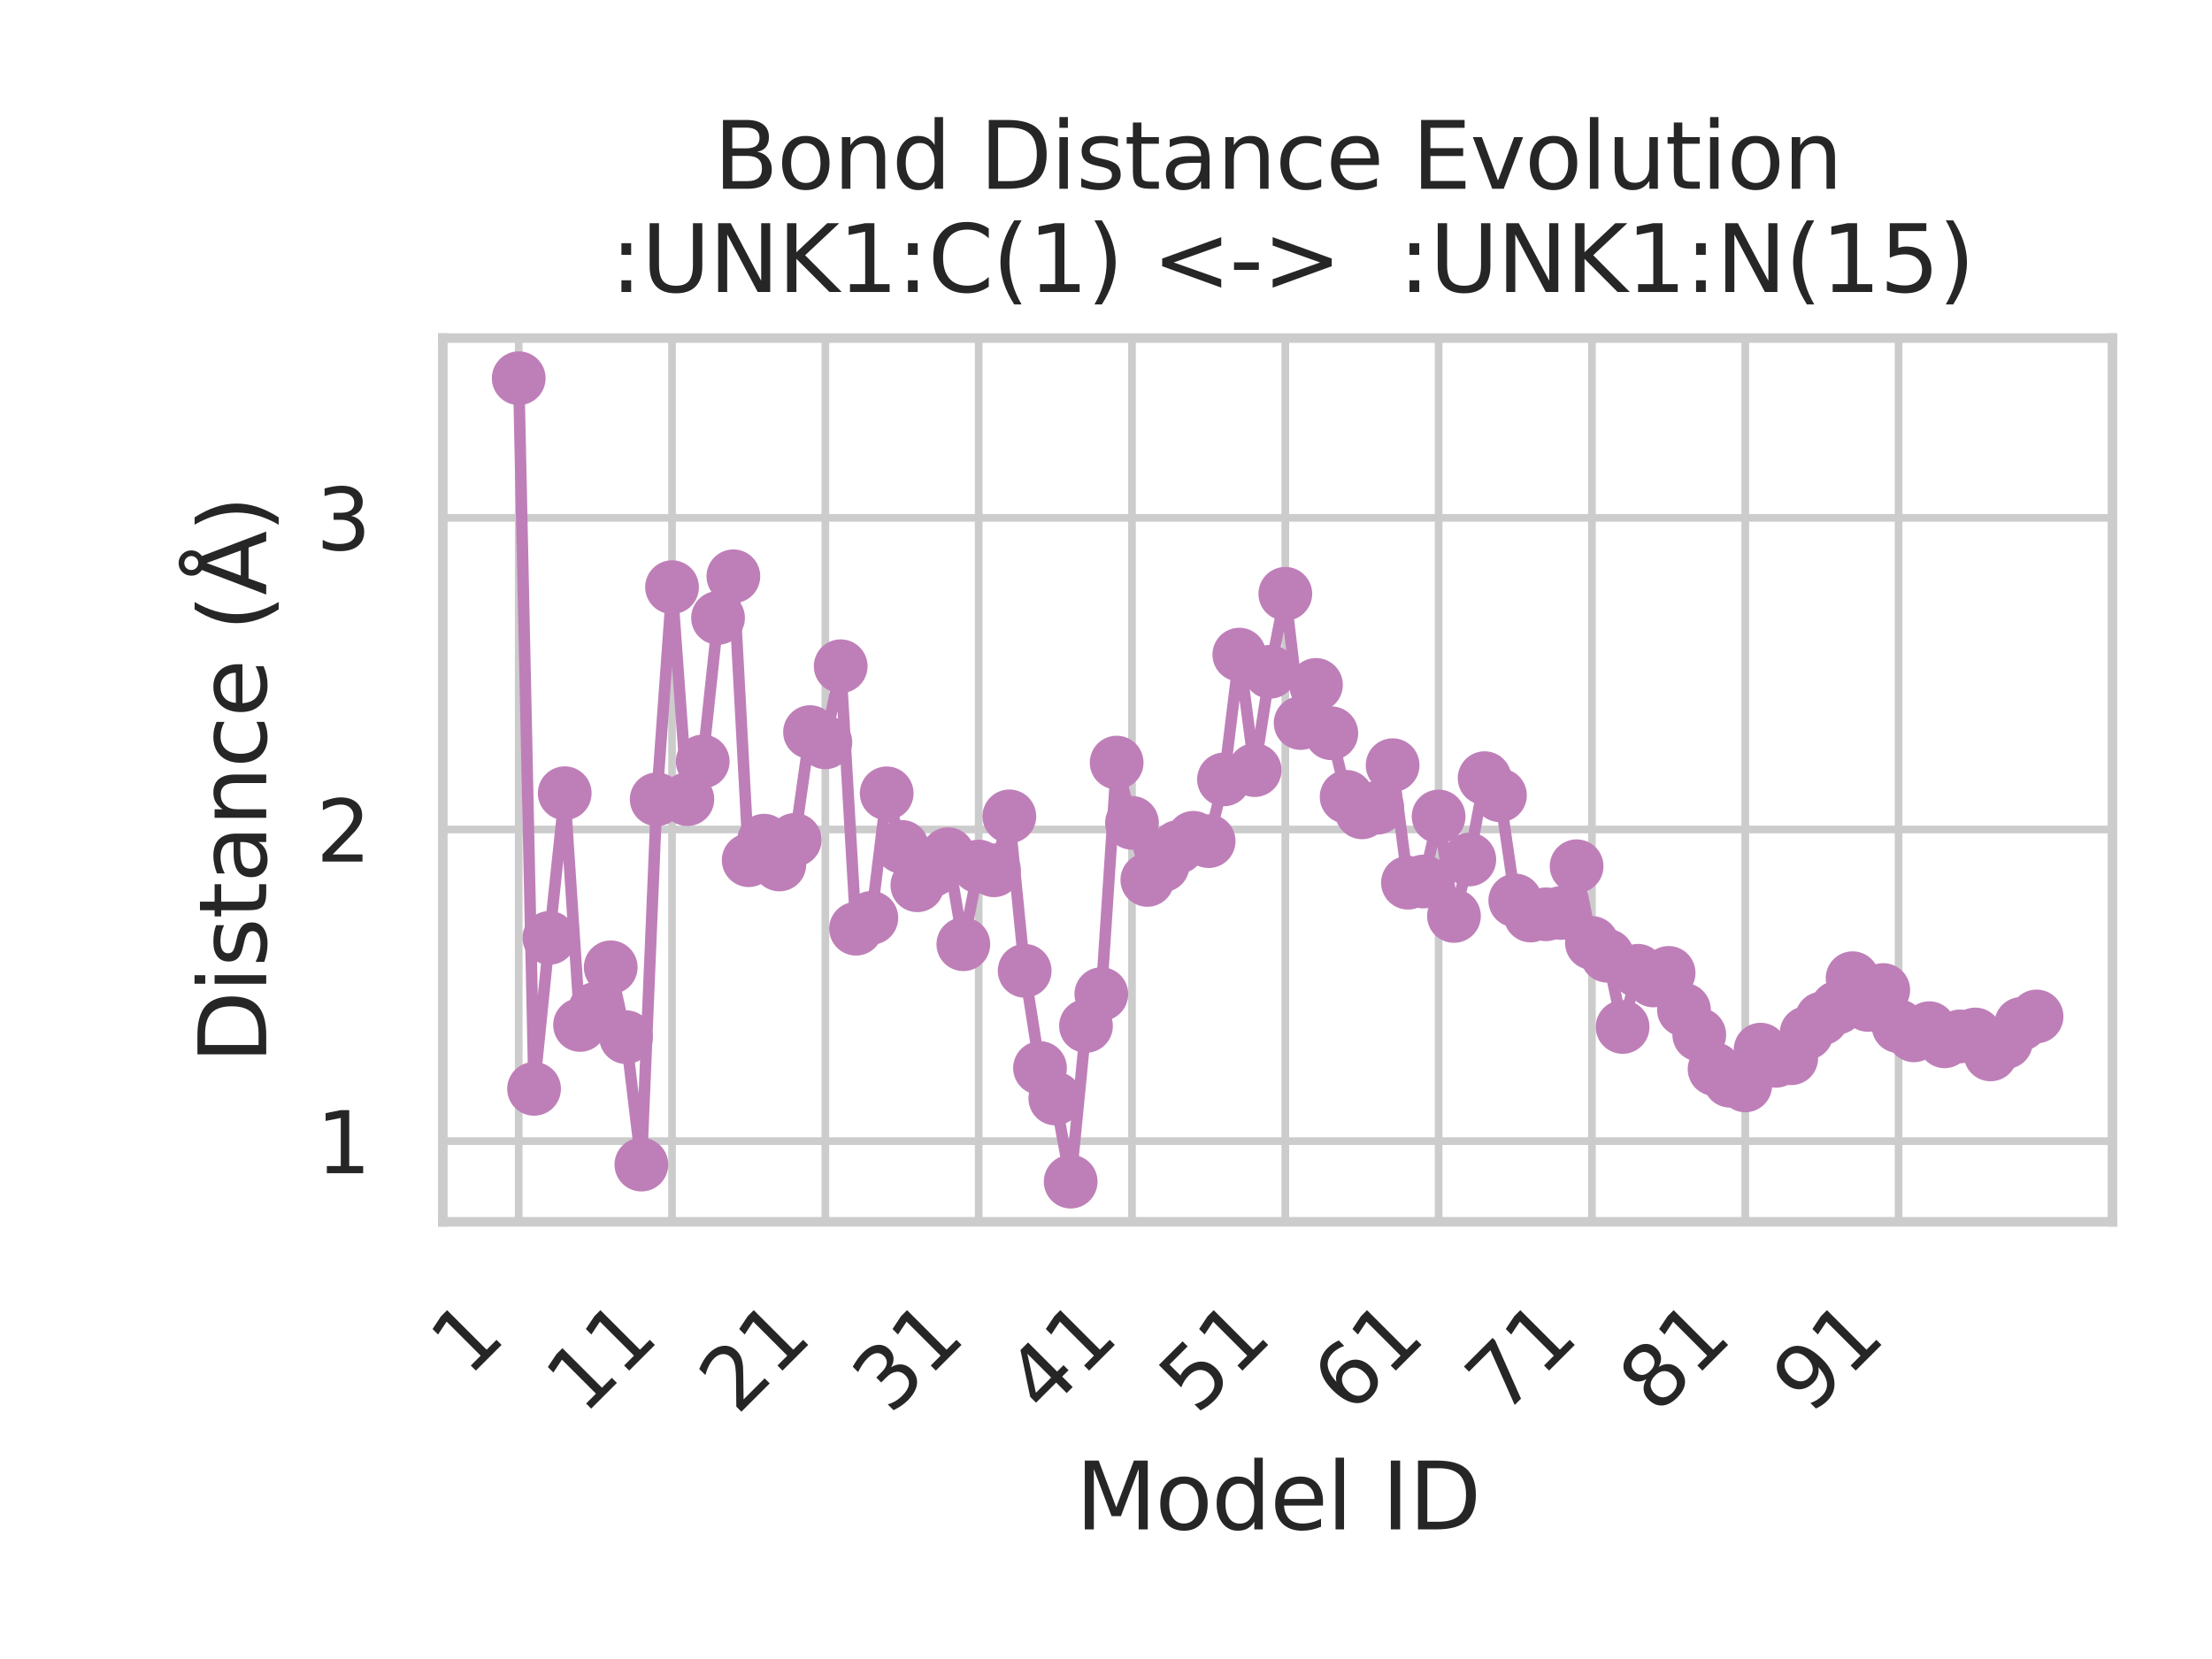 <?xml version="1.0" encoding="utf-8" standalone="no"?>
<!DOCTYPE svg PUBLIC "-//W3C//DTD SVG 1.1//EN"
  "http://www.w3.org/Graphics/SVG/1.1/DTD/svg11.dtd">
<svg xmlns:xlink="http://www.w3.org/1999/xlink" width="288pt" height="216pt" viewBox="0 0 288 216" xmlns="http://www.w3.org/2000/svg" version="1.1">
 <defs>
  <style type="text/css">*{stroke-linejoin: round; stroke-linecap: butt}</style>
 </defs>
 <g id="figure_1">
  <g id="patch_1">
   <path d="M 0 216 
L 288 216 
L 288 0 
L 0 0 
z
" style="fill: #ffffff"/>
  </g>
  <g id="axes_1">
   <g id="patch_2">
    <path d="M 57.656 159.079 
L 275.04 159.079 
L 275.04 44.016 
L 57.656 44.016 
z
" style="fill: #ffffff"/>
   </g>
   <g id="matplotlib.axis_1">
    <g id="xtick_1">
     <g id="line2d_1">
      <path d="M 67.537 159.079 
L 67.537 44.016 
" clip-path="url(#p50a5eb2d4e)" style="fill: none; stroke: #cccccc; stroke-linecap: round"/>
     </g>
     <g id="text_1">
      <!-- 1 -->
      <g style="fill: #262626" transform="translate(60.971 179.438) rotate(-45) scale(0.11 -0.11)">
       <defs>
        <path id="DejaVuSans-31" d="M 794 531 
L 1825 531 
L 1825 4091 
L 703 3866 
L 703 4441 
L 1819 4666 
L 2450 4666 
L 2450 531 
L 3481 531 
L 3481 0 
L 794 0 
L 794 531 
z
" transform="scale(0.016)"/>
       </defs>
       <use xlink:href="#DejaVuSans-31"/>
      </g>
     </g>
    </g>
    <g id="xtick_2">
     <g id="line2d_2">
      <path d="M 87.499 159.079 
L 87.499 44.016 
" clip-path="url(#p50a5eb2d4e)" style="fill: none; stroke: #cccccc; stroke-linecap: round"/>
     </g>
     <g id="text_2">
      <!-- 11 -->
      <g style="fill: #262626" transform="translate(75.984 184.387) rotate(-45) scale(0.11 -0.11)">
       <use xlink:href="#DejaVuSans-31"/>
       <use xlink:href="#DejaVuSans-31" x="63.623"/>
      </g>
     </g>
    </g>
    <g id="xtick_3">
     <g id="line2d_3">
      <path d="M 107.461 159.079 
L 107.461 44.016 
" clip-path="url(#p50a5eb2d4e)" style="fill: none; stroke: #cccccc; stroke-linecap: round"/>
     </g>
     <g id="text_3">
      <!-- 21 -->
      <g style="fill: #262626" transform="translate(95.946 184.387) rotate(-45) scale(0.11 -0.11)">
       <defs>
        <path id="DejaVuSans-32" d="M 1228 531 
L 3431 531 
L 3431 0 
L 469 0 
L 469 531 
Q 828 903 1448 1529 
Q 2069 2156 2228 2338 
Q 2531 2678 2651 2914 
Q 2772 3150 2772 3378 
Q 2772 3750 2511 3984 
Q 2250 4219 1831 4219 
Q 1534 4219 1204 4116 
Q 875 4013 500 3803 
L 500 4441 
Q 881 4594 1212 4672 
Q 1544 4750 1819 4750 
Q 2544 4750 2975 4387 
Q 3406 4025 3406 3419 
Q 3406 3131 3298 2873 
Q 3191 2616 2906 2266 
Q 2828 2175 2409 1742 
Q 1991 1309 1228 531 
z
" transform="scale(0.016)"/>
       </defs>
       <use xlink:href="#DejaVuSans-32"/>
       <use xlink:href="#DejaVuSans-31" x="63.623"/>
      </g>
     </g>
    </g>
    <g id="xtick_4">
     <g id="line2d_4">
      <path d="M 127.423 159.079 
L 127.423 44.016 
" clip-path="url(#p50a5eb2d4e)" style="fill: none; stroke: #cccccc; stroke-linecap: round"/>
     </g>
     <g id="text_4">
      <!-- 31 -->
      <g style="fill: #262626" transform="translate(115.907 184.387) rotate(-45) scale(0.11 -0.11)">
       <defs>
        <path id="DejaVuSans-33" d="M 2597 2516 
Q 3050 2419 3304 2112 
Q 3559 1806 3559 1356 
Q 3559 666 3084 287 
Q 2609 -91 1734 -91 
Q 1441 -91 1130 -33 
Q 819 25 488 141 
L 488 750 
Q 750 597 1062 519 
Q 1375 441 1716 441 
Q 2309 441 2620 675 
Q 2931 909 2931 1356 
Q 2931 1769 2642 2001 
Q 2353 2234 1838 2234 
L 1294 2234 
L 1294 2753 
L 1863 2753 
Q 2328 2753 2575 2939 
Q 2822 3125 2822 3475 
Q 2822 3834 2567 4026 
Q 2313 4219 1838 4219 
Q 1578 4219 1281 4162 
Q 984 4106 628 3988 
L 628 4550 
Q 988 4650 1302 4700 
Q 1616 4750 1894 4750 
Q 2613 4750 3031 4423 
Q 3450 4097 3450 3541 
Q 3450 3153 3228 2886 
Q 3006 2619 2597 2516 
z
" transform="scale(0.016)"/>
       </defs>
       <use xlink:href="#DejaVuSans-33"/>
       <use xlink:href="#DejaVuSans-31" x="63.623"/>
      </g>
     </g>
    </g>
    <g id="xtick_5">
     <g id="line2d_5">
      <path d="M 147.384 159.079 
L 147.384 44.016 
" clip-path="url(#p50a5eb2d4e)" style="fill: none; stroke: #cccccc; stroke-linecap: round"/>
     </g>
     <g id="text_5">
      <!-- 41 -->
      <g style="fill: #262626" transform="translate(135.869 184.387) rotate(-45) scale(0.11 -0.11)">
       <defs>
        <path id="DejaVuSans-34" d="M 2419 4116 
L 825 1625 
L 2419 1625 
L 2419 4116 
z
M 2253 4666 
L 3047 4666 
L 3047 1625 
L 3713 1625 
L 3713 1100 
L 3047 1100 
L 3047 0 
L 2419 0 
L 2419 1100 
L 313 1100 
L 313 1709 
L 2253 4666 
z
" transform="scale(0.016)"/>
       </defs>
       <use xlink:href="#DejaVuSans-34"/>
       <use xlink:href="#DejaVuSans-31" x="63.623"/>
      </g>
     </g>
    </g>
    <g id="xtick_6">
     <g id="line2d_6">
      <path d="M 167.346 159.079 
L 167.346 44.016 
" clip-path="url(#p50a5eb2d4e)" style="fill: none; stroke: #cccccc; stroke-linecap: round"/>
     </g>
     <g id="text_6">
      <!-- 51 -->
      <g style="fill: #262626" transform="translate(155.831 184.387) rotate(-45) scale(0.11 -0.11)">
       <defs>
        <path id="DejaVuSans-35" d="M 691 4666 
L 3169 4666 
L 3169 4134 
L 1269 4134 
L 1269 2991 
Q 1406 3038 1543 3061 
Q 1681 3084 1819 3084 
Q 2600 3084 3056 2656 
Q 3513 2228 3513 1497 
Q 3513 744 3044 326 
Q 2575 -91 1722 -91 
Q 1428 -91 1123 -41 
Q 819 9 494 109 
L 494 744 
Q 775 591 1075 516 
Q 1375 441 1709 441 
Q 2250 441 2565 725 
Q 2881 1009 2881 1497 
Q 2881 1984 2565 2268 
Q 2250 2553 1709 2553 
Q 1456 2553 1204 2497 
Q 953 2441 691 2322 
L 691 4666 
z
" transform="scale(0.016)"/>
       </defs>
       <use xlink:href="#DejaVuSans-35"/>
       <use xlink:href="#DejaVuSans-31" x="63.623"/>
      </g>
     </g>
    </g>
    <g id="xtick_7">
     <g id="line2d_7">
      <path d="M 187.308 159.079 
L 187.308 44.016 
" clip-path="url(#p50a5eb2d4e)" style="fill: none; stroke: #cccccc; stroke-linecap: round"/>
     </g>
     <g id="text_7">
      <!-- 61 -->
      <g style="fill: #262626" transform="translate(175.793 184.387) rotate(-45) scale(0.11 -0.11)">
       <defs>
        <path id="DejaVuSans-36" d="M 2113 2584 
Q 1688 2584 1439 2293 
Q 1191 2003 1191 1497 
Q 1191 994 1439 701 
Q 1688 409 2113 409 
Q 2538 409 2786 701 
Q 3034 994 3034 1497 
Q 3034 2003 2786 2293 
Q 2538 2584 2113 2584 
z
M 3366 4563 
L 3366 3988 
Q 3128 4100 2886 4159 
Q 2644 4219 2406 4219 
Q 1781 4219 1451 3797 
Q 1122 3375 1075 2522 
Q 1259 2794 1537 2939 
Q 1816 3084 2150 3084 
Q 2853 3084 3261 2657 
Q 3669 2231 3669 1497 
Q 3669 778 3244 343 
Q 2819 -91 2113 -91 
Q 1303 -91 875 529 
Q 447 1150 447 2328 
Q 447 3434 972 4092 
Q 1497 4750 2381 4750 
Q 2619 4750 2861 4703 
Q 3103 4656 3366 4563 
z
" transform="scale(0.016)"/>
       </defs>
       <use xlink:href="#DejaVuSans-36"/>
       <use xlink:href="#DejaVuSans-31" x="63.623"/>
      </g>
     </g>
    </g>
    <g id="xtick_8">
     <g id="line2d_8">
      <path d="M 207.27 159.079 
L 207.27 44.016 
" clip-path="url(#p50a5eb2d4e)" style="fill: none; stroke: #cccccc; stroke-linecap: round"/>
     </g>
     <g id="text_8">
      <!-- 71 -->
      <g style="fill: #262626" transform="translate(195.754 184.387) rotate(-45) scale(0.11 -0.11)">
       <defs>
        <path id="DejaVuSans-37" d="M 525 4666 
L 3525 4666 
L 3525 4397 
L 1831 0 
L 1172 0 
L 2766 4134 
L 525 4134 
L 525 4666 
z
" transform="scale(0.016)"/>
       </defs>
       <use xlink:href="#DejaVuSans-37"/>
       <use xlink:href="#DejaVuSans-31" x="63.623"/>
      </g>
     </g>
    </g>
    <g id="xtick_9">
     <g id="line2d_9">
      <path d="M 227.232 159.079 
L 227.232 44.016 
" clip-path="url(#p50a5eb2d4e)" style="fill: none; stroke: #cccccc; stroke-linecap: round"/>
     </g>
     <g id="text_9">
      <!-- 81 -->
      <g style="fill: #262626" transform="translate(215.716 184.387) rotate(-45) scale(0.11 -0.11)">
       <defs>
        <path id="DejaVuSans-38" d="M 2034 2216 
Q 1584 2216 1326 1975 
Q 1069 1734 1069 1313 
Q 1069 891 1326 650 
Q 1584 409 2034 409 
Q 2484 409 2743 651 
Q 3003 894 3003 1313 
Q 3003 1734 2745 1975 
Q 2488 2216 2034 2216 
z
M 1403 2484 
Q 997 2584 770 2862 
Q 544 3141 544 3541 
Q 544 4100 942 4425 
Q 1341 4750 2034 4750 
Q 2731 4750 3128 4425 
Q 3525 4100 3525 3541 
Q 3525 3141 3298 2862 
Q 3072 2584 2669 2484 
Q 3125 2378 3379 2068 
Q 3634 1759 3634 1313 
Q 3634 634 3220 271 
Q 2806 -91 2034 -91 
Q 1263 -91 848 271 
Q 434 634 434 1313 
Q 434 1759 690 2068 
Q 947 2378 1403 2484 
z
M 1172 3481 
Q 1172 3119 1398 2916 
Q 1625 2713 2034 2713 
Q 2441 2713 2670 2916 
Q 2900 3119 2900 3481 
Q 2900 3844 2670 4047 
Q 2441 4250 2034 4250 
Q 1625 4250 1398 4047 
Q 1172 3844 1172 3481 
z
" transform="scale(0.016)"/>
       </defs>
       <use xlink:href="#DejaVuSans-38"/>
       <use xlink:href="#DejaVuSans-31" x="63.623"/>
      </g>
     </g>
    </g>
    <g id="xtick_10">
     <g id="line2d_10">
      <path d="M 247.193 159.079 
L 247.193 44.016 
" clip-path="url(#p50a5eb2d4e)" style="fill: none; stroke: #cccccc; stroke-linecap: round"/>
     </g>
     <g id="text_10">
      <!-- 91 -->
      <g style="fill: #262626" transform="translate(235.678 184.387) rotate(-45) scale(0.11 -0.11)">
       <defs>
        <path id="DejaVuSans-39" d="M 703 97 
L 703 672 
Q 941 559 1184 500 
Q 1428 441 1663 441 
Q 2288 441 2617 861 
Q 2947 1281 2994 2138 
Q 2813 1869 2534 1725 
Q 2256 1581 1919 1581 
Q 1219 1581 811 2004 
Q 403 2428 403 3163 
Q 403 3881 828 4315 
Q 1253 4750 1959 4750 
Q 2769 4750 3195 4129 
Q 3622 3509 3622 2328 
Q 3622 1225 3098 567 
Q 2575 -91 1691 -91 
Q 1453 -91 1209 -44 
Q 966 3 703 97 
z
M 1959 2075 
Q 2384 2075 2632 2365 
Q 2881 2656 2881 3163 
Q 2881 3666 2632 3958 
Q 2384 4250 1959 4250 
Q 1534 4250 1286 3958 
Q 1038 3666 1038 3163 
Q 1038 2656 1286 2365 
Q 1534 2075 1959 2075 
z
" transform="scale(0.016)"/>
       </defs>
       <use xlink:href="#DejaVuSans-39"/>
       <use xlink:href="#DejaVuSans-31" x="63.623"/>
      </g>
     </g>
    </g>
    <g id="text_11">
     <!-- Model ID -->
     <g style="fill: #262626" transform="translate(140.035 199.123) scale(0.12 -0.12)">
      <defs>
       <path id="DejaVuSans-4d" d="M 628 4666 
L 1569 4666 
L 2759 1491 
L 3956 4666 
L 4897 4666 
L 4897 0 
L 4281 0 
L 4281 4097 
L 3078 897 
L 2444 897 
L 1241 4097 
L 1241 0 
L 628 0 
L 628 4666 
z
" transform="scale(0.016)"/>
       <path id="DejaVuSans-6f" d="M 1959 3097 
Q 1497 3097 1228 2736 
Q 959 2375 959 1747 
Q 959 1119 1226 758 
Q 1494 397 1959 397 
Q 2419 397 2687 759 
Q 2956 1122 2956 1747 
Q 2956 2369 2687 2733 
Q 2419 3097 1959 3097 
z
M 1959 3584 
Q 2709 3584 3137 3096 
Q 3566 2609 3566 1747 
Q 3566 888 3137 398 
Q 2709 -91 1959 -91 
Q 1206 -91 779 398 
Q 353 888 353 1747 
Q 353 2609 779 3096 
Q 1206 3584 1959 3584 
z
" transform="scale(0.016)"/>
       <path id="DejaVuSans-64" d="M 2906 2969 
L 2906 4863 
L 3481 4863 
L 3481 0 
L 2906 0 
L 2906 525 
Q 2725 213 2448 61 
Q 2172 -91 1784 -91 
Q 1150 -91 751 415 
Q 353 922 353 1747 
Q 353 2572 751 3078 
Q 1150 3584 1784 3584 
Q 2172 3584 2448 3432 
Q 2725 3281 2906 2969 
z
M 947 1747 
Q 947 1113 1208 752 
Q 1469 391 1925 391 
Q 2381 391 2643 752 
Q 2906 1113 2906 1747 
Q 2906 2381 2643 2742 
Q 2381 3103 1925 3103 
Q 1469 3103 1208 2742 
Q 947 2381 947 1747 
z
" transform="scale(0.016)"/>
       <path id="DejaVuSans-65" d="M 3597 1894 
L 3597 1613 
L 953 1613 
Q 991 1019 1311 708 
Q 1631 397 2203 397 
Q 2534 397 2845 478 
Q 3156 559 3463 722 
L 3463 178 
Q 3153 47 2828 -22 
Q 2503 -91 2169 -91 
Q 1331 -91 842 396 
Q 353 884 353 1716 
Q 353 2575 817 3079 
Q 1281 3584 2069 3584 
Q 2775 3584 3186 3129 
Q 3597 2675 3597 1894 
z
M 3022 2063 
Q 3016 2534 2758 2815 
Q 2500 3097 2075 3097 
Q 1594 3097 1305 2825 
Q 1016 2553 972 2059 
L 3022 2063 
z
" transform="scale(0.016)"/>
       <path id="DejaVuSans-6c" d="M 603 4863 
L 1178 4863 
L 1178 0 
L 603 0 
L 603 4863 
z
" transform="scale(0.016)"/>
       <path id="DejaVuSans-20" transform="scale(0.016)"/>
       <path id="DejaVuSans-49" d="M 628 4666 
L 1259 4666 
L 1259 0 
L 628 0 
L 628 4666 
z
" transform="scale(0.016)"/>
       <path id="DejaVuSans-44" d="M 1259 4147 
L 1259 519 
L 2022 519 
Q 2988 519 3436 956 
Q 3884 1394 3884 2338 
Q 3884 3275 3436 3711 
Q 2988 4147 2022 4147 
L 1259 4147 
z
M 628 4666 
L 1925 4666 
Q 3281 4666 3915 4102 
Q 4550 3538 4550 2338 
Q 4550 1131 3912 565 
Q 3275 0 1925 0 
L 628 0 
L 628 4666 
z
" transform="scale(0.016)"/>
      </defs>
      <use xlink:href="#DejaVuSans-4d"/>
      <use xlink:href="#DejaVuSans-6f" x="86.279"/>
      <use xlink:href="#DejaVuSans-64" x="147.461"/>
      <use xlink:href="#DejaVuSans-65" x="210.938"/>
      <use xlink:href="#DejaVuSans-6c" x="272.461"/>
      <use xlink:href="#DejaVuSans-20" x="300.244"/>
      <use xlink:href="#DejaVuSans-49" x="332.031"/>
      <use xlink:href="#DejaVuSans-44" x="361.523"/>
     </g>
    </g>
   </g>
   <g id="matplotlib.axis_2">
    <g id="ytick_1">
     <g id="line2d_11">
      <path d="M 57.656 148.572 
L 275.04 148.572 
" clip-path="url(#p50a5eb2d4e)" style="fill: none; stroke: #cccccc; stroke-linecap: round"/>
     </g>
     <g id="text_12">
      <!-- 1 -->
      <g style="fill: #262626" transform="translate(41.157 152.751) scale(0.11 -0.11)">
       <use xlink:href="#DejaVuSans-31"/>
      </g>
     </g>
    </g>
    <g id="ytick_2">
     <g id="line2d_12">
      <path d="M 57.656 107.998 
L 275.04 107.998 
" clip-path="url(#p50a5eb2d4e)" style="fill: none; stroke: #cccccc; stroke-linecap: round"/>
     </g>
     <g id="text_13">
      <!-- 2 -->
      <g style="fill: #262626" transform="translate(41.157 112.178) scale(0.11 -0.11)">
       <use xlink:href="#DejaVuSans-32"/>
      </g>
     </g>
    </g>
    <g id="ytick_3">
     <g id="line2d_13">
      <path d="M 57.656 67.425 
L 275.04 67.425 
" clip-path="url(#p50a5eb2d4e)" style="fill: none; stroke: #cccccc; stroke-linecap: round"/>
     </g>
     <g id="text_14">
      <!-- 3 -->
      <g style="fill: #262626" transform="translate(41.157 71.604) scale(0.11 -0.11)">
       <use xlink:href="#DejaVuSans-33"/>
      </g>
     </g>
    </g>
    <g id="text_15">
     <!-- Distance (Å) -->
     <g style="fill: #262626" transform="translate(34.662 138.476) rotate(-90) scale(0.12 -0.12)">
      <defs>
       <path id="DejaVuSans-69" d="M 603 3500 
L 1178 3500 
L 1178 0 
L 603 0 
L 603 3500 
z
M 603 4863 
L 1178 4863 
L 1178 4134 
L 603 4134 
L 603 4863 
z
" transform="scale(0.016)"/>
       <path id="DejaVuSans-73" d="M 2834 3397 
L 2834 2853 
Q 2591 2978 2328 3040 
Q 2066 3103 1784 3103 
Q 1356 3103 1142 2972 
Q 928 2841 928 2578 
Q 928 2378 1081 2264 
Q 1234 2150 1697 2047 
L 1894 2003 
Q 2506 1872 2764 1633 
Q 3022 1394 3022 966 
Q 3022 478 2636 193 
Q 2250 -91 1575 -91 
Q 1294 -91 989 -36 
Q 684 19 347 128 
L 347 722 
Q 666 556 975 473 
Q 1284 391 1588 391 
Q 1994 391 2212 530 
Q 2431 669 2431 922 
Q 2431 1156 2273 1281 
Q 2116 1406 1581 1522 
L 1381 1569 
Q 847 1681 609 1914 
Q 372 2147 372 2553 
Q 372 3047 722 3315 
Q 1072 3584 1716 3584 
Q 2034 3584 2315 3537 
Q 2597 3491 2834 3397 
z
" transform="scale(0.016)"/>
       <path id="DejaVuSans-74" d="M 1172 4494 
L 1172 3500 
L 2356 3500 
L 2356 3053 
L 1172 3053 
L 1172 1153 
Q 1172 725 1289 603 
Q 1406 481 1766 481 
L 2356 481 
L 2356 0 
L 1766 0 
Q 1100 0 847 248 
Q 594 497 594 1153 
L 594 3053 
L 172 3053 
L 172 3500 
L 594 3500 
L 594 4494 
L 1172 4494 
z
" transform="scale(0.016)"/>
       <path id="DejaVuSans-61" d="M 2194 1759 
Q 1497 1759 1228 1600 
Q 959 1441 959 1056 
Q 959 750 1161 570 
Q 1363 391 1709 391 
Q 2188 391 2477 730 
Q 2766 1069 2766 1631 
L 2766 1759 
L 2194 1759 
z
M 3341 1997 
L 3341 0 
L 2766 0 
L 2766 531 
Q 2569 213 2275 61 
Q 1981 -91 1556 -91 
Q 1019 -91 701 211 
Q 384 513 384 1019 
Q 384 1609 779 1909 
Q 1175 2209 1959 2209 
L 2766 2209 
L 2766 2266 
Q 2766 2663 2505 2880 
Q 2244 3097 1772 3097 
Q 1472 3097 1187 3025 
Q 903 2953 641 2809 
L 641 3341 
Q 956 3463 1253 3523 
Q 1550 3584 1831 3584 
Q 2591 3584 2966 3190 
Q 3341 2797 3341 1997 
z
" transform="scale(0.016)"/>
       <path id="DejaVuSans-6e" d="M 3513 2113 
L 3513 0 
L 2938 0 
L 2938 2094 
Q 2938 2591 2744 2837 
Q 2550 3084 2163 3084 
Q 1697 3084 1428 2787 
Q 1159 2491 1159 1978 
L 1159 0 
L 581 0 
L 581 3500 
L 1159 3500 
L 1159 2956 
Q 1366 3272 1645 3428 
Q 1925 3584 2291 3584 
Q 2894 3584 3203 3211 
Q 3513 2838 3513 2113 
z
" transform="scale(0.016)"/>
       <path id="DejaVuSans-63" d="M 3122 3366 
L 3122 2828 
Q 2878 2963 2633 3030 
Q 2388 3097 2138 3097 
Q 1578 3097 1268 2742 
Q 959 2388 959 1747 
Q 959 1106 1268 751 
Q 1578 397 2138 397 
Q 2388 397 2633 464 
Q 2878 531 3122 666 
L 3122 134 
Q 2881 22 2623 -34 
Q 2366 -91 2075 -91 
Q 1284 -91 818 406 
Q 353 903 353 1747 
Q 353 2603 823 3093 
Q 1294 3584 2113 3584 
Q 2378 3584 2631 3529 
Q 2884 3475 3122 3366 
z
" transform="scale(0.016)"/>
       <path id="DejaVuSans-28" d="M 1984 4856 
Q 1566 4138 1362 3434 
Q 1159 2731 1159 2009 
Q 1159 1288 1364 580 
Q 1569 -128 1984 -844 
L 1484 -844 
Q 1016 -109 783 600 
Q 550 1309 550 2009 
Q 550 2706 781 3412 
Q 1013 4119 1484 4856 
L 1984 4856 
z
" transform="scale(0.016)"/>
       <path id="DejaVuSans-c5" d="M 2663 5081 
Q 2663 5278 2523 5417 
Q 2384 5556 2188 5556 
Q 1988 5556 1852 5420 
Q 1716 5284 1716 5081 
Q 1716 4884 1853 4746 
Q 1991 4609 2188 4609 
Q 2384 4609 2523 4746 
Q 2663 4884 2663 5081 
z
M 2188 4044 
L 1338 1722 
L 3041 1722 
L 2188 4044 
z
M 1716 4366 
Q 1525 4494 1428 4673 
Q 1331 4853 1331 5081 
Q 1331 5441 1579 5691 
Q 1828 5941 2188 5941 
Q 2544 5941 2795 5689 
Q 3047 5438 3047 5081 
Q 3047 4863 2948 4678 
Q 2850 4494 2663 4366 
L 4325 0 
L 3669 0 
L 3244 1197 
L 1141 1197 
L 716 0 
L 50 0 
L 1716 4366 
z
" transform="scale(0.016)"/>
       <path id="DejaVuSans-29" d="M 513 4856 
L 1013 4856 
Q 1481 4119 1714 3412 
Q 1947 2706 1947 2009 
Q 1947 1309 1714 600 
Q 1481 -109 1013 -844 
L 513 -844 
Q 928 -128 1133 580 
Q 1338 1288 1338 2009 
Q 1338 2731 1133 3434 
Q 928 4138 513 4856 
z
" transform="scale(0.016)"/>
      </defs>
      <use xlink:href="#DejaVuSans-44"/>
      <use xlink:href="#DejaVuSans-69" x="77.002"/>
      <use xlink:href="#DejaVuSans-73" x="104.785"/>
      <use xlink:href="#DejaVuSans-74" x="156.885"/>
      <use xlink:href="#DejaVuSans-61" x="196.094"/>
      <use xlink:href="#DejaVuSans-6e" x="257.373"/>
      <use xlink:href="#DejaVuSans-63" x="320.752"/>
      <use xlink:href="#DejaVuSans-65" x="375.732"/>
      <use xlink:href="#DejaVuSans-20" x="437.256"/>
      <use xlink:href="#DejaVuSans-28" x="469.043"/>
      <use xlink:href="#DejaVuSans-c5" x="508.057"/>
      <use xlink:href="#DejaVuSans-29" x="576.465"/>
     </g>
    </g>
   </g>
   <g id="line2d_14">
    <path d="M 67.537 49.246 
L 69.534 141.767 
L 71.53 122.111 
L 73.526 103.276 
L 75.522 133.447 
L 77.518 131.369 
L 79.514 125.944 
L 81.511 135.038 
L 83.507 151.63 
L 85.503 104.073 
L 87.499 76.45 
L 89.495 104.049 
L 91.491 99.144 
L 93.488 80.448 
L 95.484 75.033 
L 97.48 111.995 
L 99.476 109.455 
L 101.472 112.554 
L 103.469 109.355 
L 105.465 95.318 
L 107.461 96.654 
L 109.457 86.745 
L 111.453 120.915 
L 113.449 119.507 
L 115.446 103.29 
L 117.442 110.266 
L 119.438 115.26 
L 121.434 113.283 
L 123.43 111.216 
L 125.426 122.939 
L 127.423 112.821 
L 129.419 113.312 
L 131.415 106.29 
L 133.411 126.399 
L 135.407 139.06 
L 137.404 143.023 
L 139.4 153.849 
L 141.396 133.574 
L 143.392 129.433 
L 145.388 99.291 
L 147.384 107.135 
L 149.381 114.564 
L 151.377 112.665 
L 153.373 110.28 
L 155.369 109.081 
L 157.365 109.514 
L 159.362 101.477 
L 161.358 85.231 
L 163.354 100.269 
L 165.35 87.469 
L 167.346 77.314 
L 169.342 94.137 
L 171.339 89.176 
L 173.335 95.469 
L 175.331 103.75 
L 177.327 105.765 
L 179.323 105.16 
L 181.319 99.628 
L 183.316 114.926 
L 185.312 114.775 
L 187.308 106.306 
L 189.304 119.258 
L 191.3 111.906 
L 193.297 101.318 
L 195.293 103.545 
L 197.289 117.243 
L 199.285 119.199 
L 201.281 119.04 
L 203.277 118.864 
L 205.274 112.786 
L 207.27 122.773 
L 209.266 124.439 
L 211.262 133.712 
L 213.258 126.395 
L 215.254 127.653 
L 217.251 126.67 
L 219.247 131.474 
L 221.243 134.721 
L 223.239 139.203 
L 225.235 140.707 
L 227.232 141.319 
L 229.228 136.664 
L 231.224 138.117 
L 233.22 137.782 
L 235.216 134.503 
L 237.212 132.6 
L 239.209 131.195 
L 241.205 127.361 
L 243.201 130.838 
L 245.197 128.9 
L 247.193 133.612 
L 249.189 134.801 
L 251.186 133.869 
L 253.182 135.577 
L 255.178 134.94 
L 257.174 134.688 
L 259.17 137.283 
L 261.167 135.68 
L 263.163 133.31 
L 265.159 132.343 
" clip-path="url(#p50a5eb2d4e)" style="fill: none; stroke: #be7fb8; stroke-width: 1.5; stroke-linecap: round"/>
    <defs>
     <path id="m4dbb0b4144" d="M 0 3 
C 0.796 3 1.559 2.684 2.121 2.121 
C 2.684 1.559 3 0.796 3 0 
C 3 -0.796 2.684 -1.559 2.121 -2.121 
C 1.559 -2.684 0.796 -3 0 -3 
C -0.796 -3 -1.559 -2.684 -2.121 -2.121 
C -2.684 -1.559 -3 -0.796 -3 0 
C -3 0.796 -2.684 1.559 -2.121 2.121 
C -1.559 2.684 -0.796 3 0 3 
z
" style="stroke: #be7fb8"/>
    </defs>
    <g clip-path="url(#p50a5eb2d4e)">
     <use xlink:href="#m4dbb0b4144" x="67.537" y="49.246" style="fill: #be7fb8; stroke: #be7fb8"/>
     <use xlink:href="#m4dbb0b4144" x="69.534" y="141.767" style="fill: #be7fb8; stroke: #be7fb8"/>
     <use xlink:href="#m4dbb0b4144" x="71.53" y="122.111" style="fill: #be7fb8; stroke: #be7fb8"/>
     <use xlink:href="#m4dbb0b4144" x="73.526" y="103.276" style="fill: #be7fb8; stroke: #be7fb8"/>
     <use xlink:href="#m4dbb0b4144" x="75.522" y="133.447" style="fill: #be7fb8; stroke: #be7fb8"/>
     <use xlink:href="#m4dbb0b4144" x="77.518" y="131.369" style="fill: #be7fb8; stroke: #be7fb8"/>
     <use xlink:href="#m4dbb0b4144" x="79.514" y="125.944" style="fill: #be7fb8; stroke: #be7fb8"/>
     <use xlink:href="#m4dbb0b4144" x="81.511" y="135.038" style="fill: #be7fb8; stroke: #be7fb8"/>
     <use xlink:href="#m4dbb0b4144" x="83.507" y="151.63" style="fill: #be7fb8; stroke: #be7fb8"/>
     <use xlink:href="#m4dbb0b4144" x="85.503" y="104.073" style="fill: #be7fb8; stroke: #be7fb8"/>
     <use xlink:href="#m4dbb0b4144" x="87.499" y="76.45" style="fill: #be7fb8; stroke: #be7fb8"/>
     <use xlink:href="#m4dbb0b4144" x="89.495" y="104.049" style="fill: #be7fb8; stroke: #be7fb8"/>
     <use xlink:href="#m4dbb0b4144" x="91.491" y="99.144" style="fill: #be7fb8; stroke: #be7fb8"/>
     <use xlink:href="#m4dbb0b4144" x="93.488" y="80.448" style="fill: #be7fb8; stroke: #be7fb8"/>
     <use xlink:href="#m4dbb0b4144" x="95.484" y="75.033" style="fill: #be7fb8; stroke: #be7fb8"/>
     <use xlink:href="#m4dbb0b4144" x="97.48" y="111.995" style="fill: #be7fb8; stroke: #be7fb8"/>
     <use xlink:href="#m4dbb0b4144" x="99.476" y="109.455" style="fill: #be7fb8; stroke: #be7fb8"/>
     <use xlink:href="#m4dbb0b4144" x="101.472" y="112.554" style="fill: #be7fb8; stroke: #be7fb8"/>
     <use xlink:href="#m4dbb0b4144" x="103.469" y="109.355" style="fill: #be7fb8; stroke: #be7fb8"/>
     <use xlink:href="#m4dbb0b4144" x="105.465" y="95.318" style="fill: #be7fb8; stroke: #be7fb8"/>
     <use xlink:href="#m4dbb0b4144" x="107.461" y="96.654" style="fill: #be7fb8; stroke: #be7fb8"/>
     <use xlink:href="#m4dbb0b4144" x="109.457" y="86.745" style="fill: #be7fb8; stroke: #be7fb8"/>
     <use xlink:href="#m4dbb0b4144" x="111.453" y="120.915" style="fill: #be7fb8; stroke: #be7fb8"/>
     <use xlink:href="#m4dbb0b4144" x="113.449" y="119.507" style="fill: #be7fb8; stroke: #be7fb8"/>
     <use xlink:href="#m4dbb0b4144" x="115.446" y="103.29" style="fill: #be7fb8; stroke: #be7fb8"/>
     <use xlink:href="#m4dbb0b4144" x="117.442" y="110.266" style="fill: #be7fb8; stroke: #be7fb8"/>
     <use xlink:href="#m4dbb0b4144" x="119.438" y="115.26" style="fill: #be7fb8; stroke: #be7fb8"/>
     <use xlink:href="#m4dbb0b4144" x="121.434" y="113.283" style="fill: #be7fb8; stroke: #be7fb8"/>
     <use xlink:href="#m4dbb0b4144" x="123.43" y="111.216" style="fill: #be7fb8; stroke: #be7fb8"/>
     <use xlink:href="#m4dbb0b4144" x="125.426" y="122.939" style="fill: #be7fb8; stroke: #be7fb8"/>
     <use xlink:href="#m4dbb0b4144" x="127.423" y="112.821" style="fill: #be7fb8; stroke: #be7fb8"/>
     <use xlink:href="#m4dbb0b4144" x="129.419" y="113.312" style="fill: #be7fb8; stroke: #be7fb8"/>
     <use xlink:href="#m4dbb0b4144" x="131.415" y="106.29" style="fill: #be7fb8; stroke: #be7fb8"/>
     <use xlink:href="#m4dbb0b4144" x="133.411" y="126.399" style="fill: #be7fb8; stroke: #be7fb8"/>
     <use xlink:href="#m4dbb0b4144" x="135.407" y="139.06" style="fill: #be7fb8; stroke: #be7fb8"/>
     <use xlink:href="#m4dbb0b4144" x="137.404" y="143.023" style="fill: #be7fb8; stroke: #be7fb8"/>
     <use xlink:href="#m4dbb0b4144" x="139.4" y="153.849" style="fill: #be7fb8; stroke: #be7fb8"/>
     <use xlink:href="#m4dbb0b4144" x="141.396" y="133.574" style="fill: #be7fb8; stroke: #be7fb8"/>
     <use xlink:href="#m4dbb0b4144" x="143.392" y="129.433" style="fill: #be7fb8; stroke: #be7fb8"/>
     <use xlink:href="#m4dbb0b4144" x="145.388" y="99.291" style="fill: #be7fb8; stroke: #be7fb8"/>
     <use xlink:href="#m4dbb0b4144" x="147.384" y="107.135" style="fill: #be7fb8; stroke: #be7fb8"/>
     <use xlink:href="#m4dbb0b4144" x="149.381" y="114.564" style="fill: #be7fb8; stroke: #be7fb8"/>
     <use xlink:href="#m4dbb0b4144" x="151.377" y="112.665" style="fill: #be7fb8; stroke: #be7fb8"/>
     <use xlink:href="#m4dbb0b4144" x="153.373" y="110.28" style="fill: #be7fb8; stroke: #be7fb8"/>
     <use xlink:href="#m4dbb0b4144" x="155.369" y="109.081" style="fill: #be7fb8; stroke: #be7fb8"/>
     <use xlink:href="#m4dbb0b4144" x="157.365" y="109.514" style="fill: #be7fb8; stroke: #be7fb8"/>
     <use xlink:href="#m4dbb0b4144" x="159.362" y="101.477" style="fill: #be7fb8; stroke: #be7fb8"/>
     <use xlink:href="#m4dbb0b4144" x="161.358" y="85.231" style="fill: #be7fb8; stroke: #be7fb8"/>
     <use xlink:href="#m4dbb0b4144" x="163.354" y="100.269" style="fill: #be7fb8; stroke: #be7fb8"/>
     <use xlink:href="#m4dbb0b4144" x="165.35" y="87.469" style="fill: #be7fb8; stroke: #be7fb8"/>
     <use xlink:href="#m4dbb0b4144" x="167.346" y="77.314" style="fill: #be7fb8; stroke: #be7fb8"/>
     <use xlink:href="#m4dbb0b4144" x="169.342" y="94.137" style="fill: #be7fb8; stroke: #be7fb8"/>
     <use xlink:href="#m4dbb0b4144" x="171.339" y="89.176" style="fill: #be7fb8; stroke: #be7fb8"/>
     <use xlink:href="#m4dbb0b4144" x="173.335" y="95.469" style="fill: #be7fb8; stroke: #be7fb8"/>
     <use xlink:href="#m4dbb0b4144" x="175.331" y="103.75" style="fill: #be7fb8; stroke: #be7fb8"/>
     <use xlink:href="#m4dbb0b4144" x="177.327" y="105.765" style="fill: #be7fb8; stroke: #be7fb8"/>
     <use xlink:href="#m4dbb0b4144" x="179.323" y="105.16" style="fill: #be7fb8; stroke: #be7fb8"/>
     <use xlink:href="#m4dbb0b4144" x="181.319" y="99.628" style="fill: #be7fb8; stroke: #be7fb8"/>
     <use xlink:href="#m4dbb0b4144" x="183.316" y="114.926" style="fill: #be7fb8; stroke: #be7fb8"/>
     <use xlink:href="#m4dbb0b4144" x="185.312" y="114.775" style="fill: #be7fb8; stroke: #be7fb8"/>
     <use xlink:href="#m4dbb0b4144" x="187.308" y="106.306" style="fill: #be7fb8; stroke: #be7fb8"/>
     <use xlink:href="#m4dbb0b4144" x="189.304" y="119.258" style="fill: #be7fb8; stroke: #be7fb8"/>
     <use xlink:href="#m4dbb0b4144" x="191.3" y="111.906" style="fill: #be7fb8; stroke: #be7fb8"/>
     <use xlink:href="#m4dbb0b4144" x="193.297" y="101.318" style="fill: #be7fb8; stroke: #be7fb8"/>
     <use xlink:href="#m4dbb0b4144" x="195.293" y="103.545" style="fill: #be7fb8; stroke: #be7fb8"/>
     <use xlink:href="#m4dbb0b4144" x="197.289" y="117.243" style="fill: #be7fb8; stroke: #be7fb8"/>
     <use xlink:href="#m4dbb0b4144" x="199.285" y="119.199" style="fill: #be7fb8; stroke: #be7fb8"/>
     <use xlink:href="#m4dbb0b4144" x="201.281" y="119.04" style="fill: #be7fb8; stroke: #be7fb8"/>
     <use xlink:href="#m4dbb0b4144" x="203.277" y="118.864" style="fill: #be7fb8; stroke: #be7fb8"/>
     <use xlink:href="#m4dbb0b4144" x="205.274" y="112.786" style="fill: #be7fb8; stroke: #be7fb8"/>
     <use xlink:href="#m4dbb0b4144" x="207.27" y="122.773" style="fill: #be7fb8; stroke: #be7fb8"/>
     <use xlink:href="#m4dbb0b4144" x="209.266" y="124.439" style="fill: #be7fb8; stroke: #be7fb8"/>
     <use xlink:href="#m4dbb0b4144" x="211.262" y="133.712" style="fill: #be7fb8; stroke: #be7fb8"/>
     <use xlink:href="#m4dbb0b4144" x="213.258" y="126.395" style="fill: #be7fb8; stroke: #be7fb8"/>
     <use xlink:href="#m4dbb0b4144" x="215.254" y="127.653" style="fill: #be7fb8; stroke: #be7fb8"/>
     <use xlink:href="#m4dbb0b4144" x="217.251" y="126.67" style="fill: #be7fb8; stroke: #be7fb8"/>
     <use xlink:href="#m4dbb0b4144" x="219.247" y="131.474" style="fill: #be7fb8; stroke: #be7fb8"/>
     <use xlink:href="#m4dbb0b4144" x="221.243" y="134.721" style="fill: #be7fb8; stroke: #be7fb8"/>
     <use xlink:href="#m4dbb0b4144" x="223.239" y="139.203" style="fill: #be7fb8; stroke: #be7fb8"/>
     <use xlink:href="#m4dbb0b4144" x="225.235" y="140.707" style="fill: #be7fb8; stroke: #be7fb8"/>
     <use xlink:href="#m4dbb0b4144" x="227.232" y="141.319" style="fill: #be7fb8; stroke: #be7fb8"/>
     <use xlink:href="#m4dbb0b4144" x="229.228" y="136.664" style="fill: #be7fb8; stroke: #be7fb8"/>
     <use xlink:href="#m4dbb0b4144" x="231.224" y="138.117" style="fill: #be7fb8; stroke: #be7fb8"/>
     <use xlink:href="#m4dbb0b4144" x="233.22" y="137.782" style="fill: #be7fb8; stroke: #be7fb8"/>
     <use xlink:href="#m4dbb0b4144" x="235.216" y="134.503" style="fill: #be7fb8; stroke: #be7fb8"/>
     <use xlink:href="#m4dbb0b4144" x="237.212" y="132.6" style="fill: #be7fb8; stroke: #be7fb8"/>
     <use xlink:href="#m4dbb0b4144" x="239.209" y="131.195" style="fill: #be7fb8; stroke: #be7fb8"/>
     <use xlink:href="#m4dbb0b4144" x="241.205" y="127.361" style="fill: #be7fb8; stroke: #be7fb8"/>
     <use xlink:href="#m4dbb0b4144" x="243.201" y="130.838" style="fill: #be7fb8; stroke: #be7fb8"/>
     <use xlink:href="#m4dbb0b4144" x="245.197" y="128.9" style="fill: #be7fb8; stroke: #be7fb8"/>
     <use xlink:href="#m4dbb0b4144" x="247.193" y="133.612" style="fill: #be7fb8; stroke: #be7fb8"/>
     <use xlink:href="#m4dbb0b4144" x="249.189" y="134.801" style="fill: #be7fb8; stroke: #be7fb8"/>
     <use xlink:href="#m4dbb0b4144" x="251.186" y="133.869" style="fill: #be7fb8; stroke: #be7fb8"/>
     <use xlink:href="#m4dbb0b4144" x="253.182" y="135.577" style="fill: #be7fb8; stroke: #be7fb8"/>
     <use xlink:href="#m4dbb0b4144" x="255.178" y="134.94" style="fill: #be7fb8; stroke: #be7fb8"/>
     <use xlink:href="#m4dbb0b4144" x="257.174" y="134.688" style="fill: #be7fb8; stroke: #be7fb8"/>
     <use xlink:href="#m4dbb0b4144" x="259.17" y="137.283" style="fill: #be7fb8; stroke: #be7fb8"/>
     <use xlink:href="#m4dbb0b4144" x="261.167" y="135.68" style="fill: #be7fb8; stroke: #be7fb8"/>
     <use xlink:href="#m4dbb0b4144" x="263.163" y="133.31" style="fill: #be7fb8; stroke: #be7fb8"/>
     <use xlink:href="#m4dbb0b4144" x="265.159" y="132.343" style="fill: #be7fb8; stroke: #be7fb8"/>
    </g>
   </g>
   <g id="patch_3">
    <path d="M 57.656 159.079 
L 57.656 44.016 
" style="fill: none; stroke: #cccccc; stroke-width: 1.25; stroke-linejoin: miter; stroke-linecap: square"/>
   </g>
   <g id="patch_4">
    <path d="M 275.04 159.079 
L 275.04 44.016 
" style="fill: none; stroke: #cccccc; stroke-width: 1.25; stroke-linejoin: miter; stroke-linecap: square"/>
   </g>
   <g id="patch_5">
    <path d="M 57.656 159.079 
L 275.04 159.079 
" style="fill: none; stroke: #cccccc; stroke-width: 1.25; stroke-linejoin: miter; stroke-linecap: square"/>
   </g>
   <g id="patch_6">
    <path d="M 57.656 44.016 
L 275.04 44.016 
" style="fill: none; stroke: #cccccc; stroke-width: 1.25; stroke-linejoin: miter; stroke-linecap: square"/>
   </g>
   <g id="text_16">
    <!-- Bond Distance Evolution -->
    <g style="fill: #262626" transform="translate(92.924 24.579) scale(0.12 -0.12)">
     <defs>
      <path id="DejaVuSans-42" d="M 1259 2228 
L 1259 519 
L 2272 519 
Q 2781 519 3026 730 
Q 3272 941 3272 1375 
Q 3272 1813 3026 2020 
Q 2781 2228 2272 2228 
L 1259 2228 
z
M 1259 4147 
L 1259 2741 
L 2194 2741 
Q 2656 2741 2882 2914 
Q 3109 3088 3109 3444 
Q 3109 3797 2882 3972 
Q 2656 4147 2194 4147 
L 1259 4147 
z
M 628 4666 
L 2241 4666 
Q 2963 4666 3353 4366 
Q 3744 4066 3744 3513 
Q 3744 3084 3544 2831 
Q 3344 2578 2956 2516 
Q 3422 2416 3680 2098 
Q 3938 1781 3938 1306 
Q 3938 681 3513 340 
Q 3088 0 2303 0 
L 628 0 
L 628 4666 
z
" transform="scale(0.016)"/>
      <path id="DejaVuSans-45" d="M 628 4666 
L 3578 4666 
L 3578 4134 
L 1259 4134 
L 1259 2753 
L 3481 2753 
L 3481 2222 
L 1259 2222 
L 1259 531 
L 3634 531 
L 3634 0 
L 628 0 
L 628 4666 
z
" transform="scale(0.016)"/>
      <path id="DejaVuSans-76" d="M 191 3500 
L 800 3500 
L 1894 563 
L 2988 3500 
L 3597 3500 
L 2284 0 
L 1503 0 
L 191 3500 
z
" transform="scale(0.016)"/>
      <path id="DejaVuSans-75" d="M 544 1381 
L 544 3500 
L 1119 3500 
L 1119 1403 
Q 1119 906 1312 657 
Q 1506 409 1894 409 
Q 2359 409 2629 706 
Q 2900 1003 2900 1516 
L 2900 3500 
L 3475 3500 
L 3475 0 
L 2900 0 
L 2900 538 
Q 2691 219 2414 64 
Q 2138 -91 1772 -91 
Q 1169 -91 856 284 
Q 544 659 544 1381 
z
M 1991 3584 
L 1991 3584 
z
" transform="scale(0.016)"/>
     </defs>
     <use xlink:href="#DejaVuSans-42"/>
     <use xlink:href="#DejaVuSans-6f" x="68.604"/>
     <use xlink:href="#DejaVuSans-6e" x="129.785"/>
     <use xlink:href="#DejaVuSans-64" x="193.164"/>
     <use xlink:href="#DejaVuSans-20" x="256.641"/>
     <use xlink:href="#DejaVuSans-44" x="288.428"/>
     <use xlink:href="#DejaVuSans-69" x="365.43"/>
     <use xlink:href="#DejaVuSans-73" x="393.213"/>
     <use xlink:href="#DejaVuSans-74" x="445.312"/>
     <use xlink:href="#DejaVuSans-61" x="484.521"/>
     <use xlink:href="#DejaVuSans-6e" x="545.801"/>
     <use xlink:href="#DejaVuSans-63" x="609.18"/>
     <use xlink:href="#DejaVuSans-65" x="664.16"/>
     <use xlink:href="#DejaVuSans-20" x="725.684"/>
     <use xlink:href="#DejaVuSans-45" x="757.471"/>
     <use xlink:href="#DejaVuSans-76" x="820.654"/>
     <use xlink:href="#DejaVuSans-6f" x="879.834"/>
     <use xlink:href="#DejaVuSans-6c" x="941.016"/>
     <use xlink:href="#DejaVuSans-75" x="968.799"/>
     <use xlink:href="#DejaVuSans-74" x="1032.178"/>
     <use xlink:href="#DejaVuSans-69" x="1071.387"/>
     <use xlink:href="#DejaVuSans-6f" x="1099.17"/>
     <use xlink:href="#DejaVuSans-6e" x="1160.352"/>
    </g>
    <!--  :UNK1:C(1) &lt;-&gt;  :UNK1:N(15) -->
    <g style="fill: #262626" transform="translate(75.656 38.016) scale(0.12 -0.12)">
     <defs>
      <path id="DejaVuSans-3a" d="M 750 794 
L 1409 794 
L 1409 0 
L 750 0 
L 750 794 
z
M 750 3309 
L 1409 3309 
L 1409 2516 
L 750 2516 
L 750 3309 
z
" transform="scale(0.016)"/>
      <path id="DejaVuSans-55" d="M 556 4666 
L 1191 4666 
L 1191 1831 
Q 1191 1081 1462 751 
Q 1734 422 2344 422 
Q 2950 422 3222 751 
Q 3494 1081 3494 1831 
L 3494 4666 
L 4128 4666 
L 4128 1753 
Q 4128 841 3676 375 
Q 3225 -91 2344 -91 
Q 1459 -91 1007 375 
Q 556 841 556 1753 
L 556 4666 
z
" transform="scale(0.016)"/>
      <path id="DejaVuSans-4e" d="M 628 4666 
L 1478 4666 
L 3547 763 
L 3547 4666 
L 4159 4666 
L 4159 0 
L 3309 0 
L 1241 3903 
L 1241 0 
L 628 0 
L 628 4666 
z
" transform="scale(0.016)"/>
      <path id="DejaVuSans-4b" d="M 628 4666 
L 1259 4666 
L 1259 2694 
L 3353 4666 
L 4166 4666 
L 1850 2491 
L 4331 0 
L 3500 0 
L 1259 2247 
L 1259 0 
L 628 0 
L 628 4666 
z
" transform="scale(0.016)"/>
      <path id="DejaVuSans-43" d="M 4122 4306 
L 4122 3641 
Q 3803 3938 3442 4084 
Q 3081 4231 2675 4231 
Q 1875 4231 1450 3742 
Q 1025 3253 1025 2328 
Q 1025 1406 1450 917 
Q 1875 428 2675 428 
Q 3081 428 3442 575 
Q 3803 722 4122 1019 
L 4122 359 
Q 3791 134 3420 21 
Q 3050 -91 2638 -91 
Q 1578 -91 968 557 
Q 359 1206 359 2328 
Q 359 3453 968 4101 
Q 1578 4750 2638 4750 
Q 3056 4750 3426 4639 
Q 3797 4528 4122 4306 
z
" transform="scale(0.016)"/>
      <path id="DejaVuSans-3c" d="M 4684 3150 
L 1459 2003 
L 4684 863 
L 4684 294 
L 678 1747 
L 678 2266 
L 4684 3719 
L 4684 3150 
z
" transform="scale(0.016)"/>
      <path id="DejaVuSans-2d" d="M 313 2009 
L 1997 2009 
L 1997 1497 
L 313 1497 
L 313 2009 
z
" transform="scale(0.016)"/>
      <path id="DejaVuSans-3e" d="M 678 3150 
L 678 3719 
L 4684 2266 
L 4684 1747 
L 678 294 
L 678 863 
L 3897 2003 
L 678 3150 
z
" transform="scale(0.016)"/>
     </defs>
     <use xlink:href="#DejaVuSans-20"/>
     <use xlink:href="#DejaVuSans-3a" x="31.787"/>
     <use xlink:href="#DejaVuSans-55" x="65.479"/>
     <use xlink:href="#DejaVuSans-4e" x="138.672"/>
     <use xlink:href="#DejaVuSans-4b" x="213.477"/>
     <use xlink:href="#DejaVuSans-31" x="279.053"/>
     <use xlink:href="#DejaVuSans-3a" x="342.676"/>
     <use xlink:href="#DejaVuSans-43" x="376.367"/>
     <use xlink:href="#DejaVuSans-28" x="446.191"/>
     <use xlink:href="#DejaVuSans-31" x="485.205"/>
     <use xlink:href="#DejaVuSans-29" x="548.828"/>
     <use xlink:href="#DejaVuSans-20" x="587.842"/>
     <use xlink:href="#DejaVuSans-3c" x="619.629"/>
     <use xlink:href="#DejaVuSans-2d" x="703.418"/>
     <use xlink:href="#DejaVuSans-3e" x="739.502"/>
     <use xlink:href="#DejaVuSans-20" x="823.291"/>
     <use xlink:href="#DejaVuSans-20" x="855.078"/>
     <use xlink:href="#DejaVuSans-3a" x="886.865"/>
     <use xlink:href="#DejaVuSans-55" x="920.557"/>
     <use xlink:href="#DejaVuSans-4e" x="993.75"/>
     <use xlink:href="#DejaVuSans-4b" x="1068.555"/>
     <use xlink:href="#DejaVuSans-31" x="1134.131"/>
     <use xlink:href="#DejaVuSans-3a" x="1197.754"/>
     <use xlink:href="#DejaVuSans-4e" x="1231.445"/>
     <use xlink:href="#DejaVuSans-28" x="1306.25"/>
     <use xlink:href="#DejaVuSans-31" x="1345.264"/>
     <use xlink:href="#DejaVuSans-35" x="1408.887"/>
     <use xlink:href="#DejaVuSans-29" x="1472.51"/>
    </g>
   </g>
  </g>
 </g>
 <defs>
  <clipPath id="p50a5eb2d4e">
   <rect x="57.656" y="44.016" width="217.384" height="115.063"/>
  </clipPath>
 </defs>
</svg>
